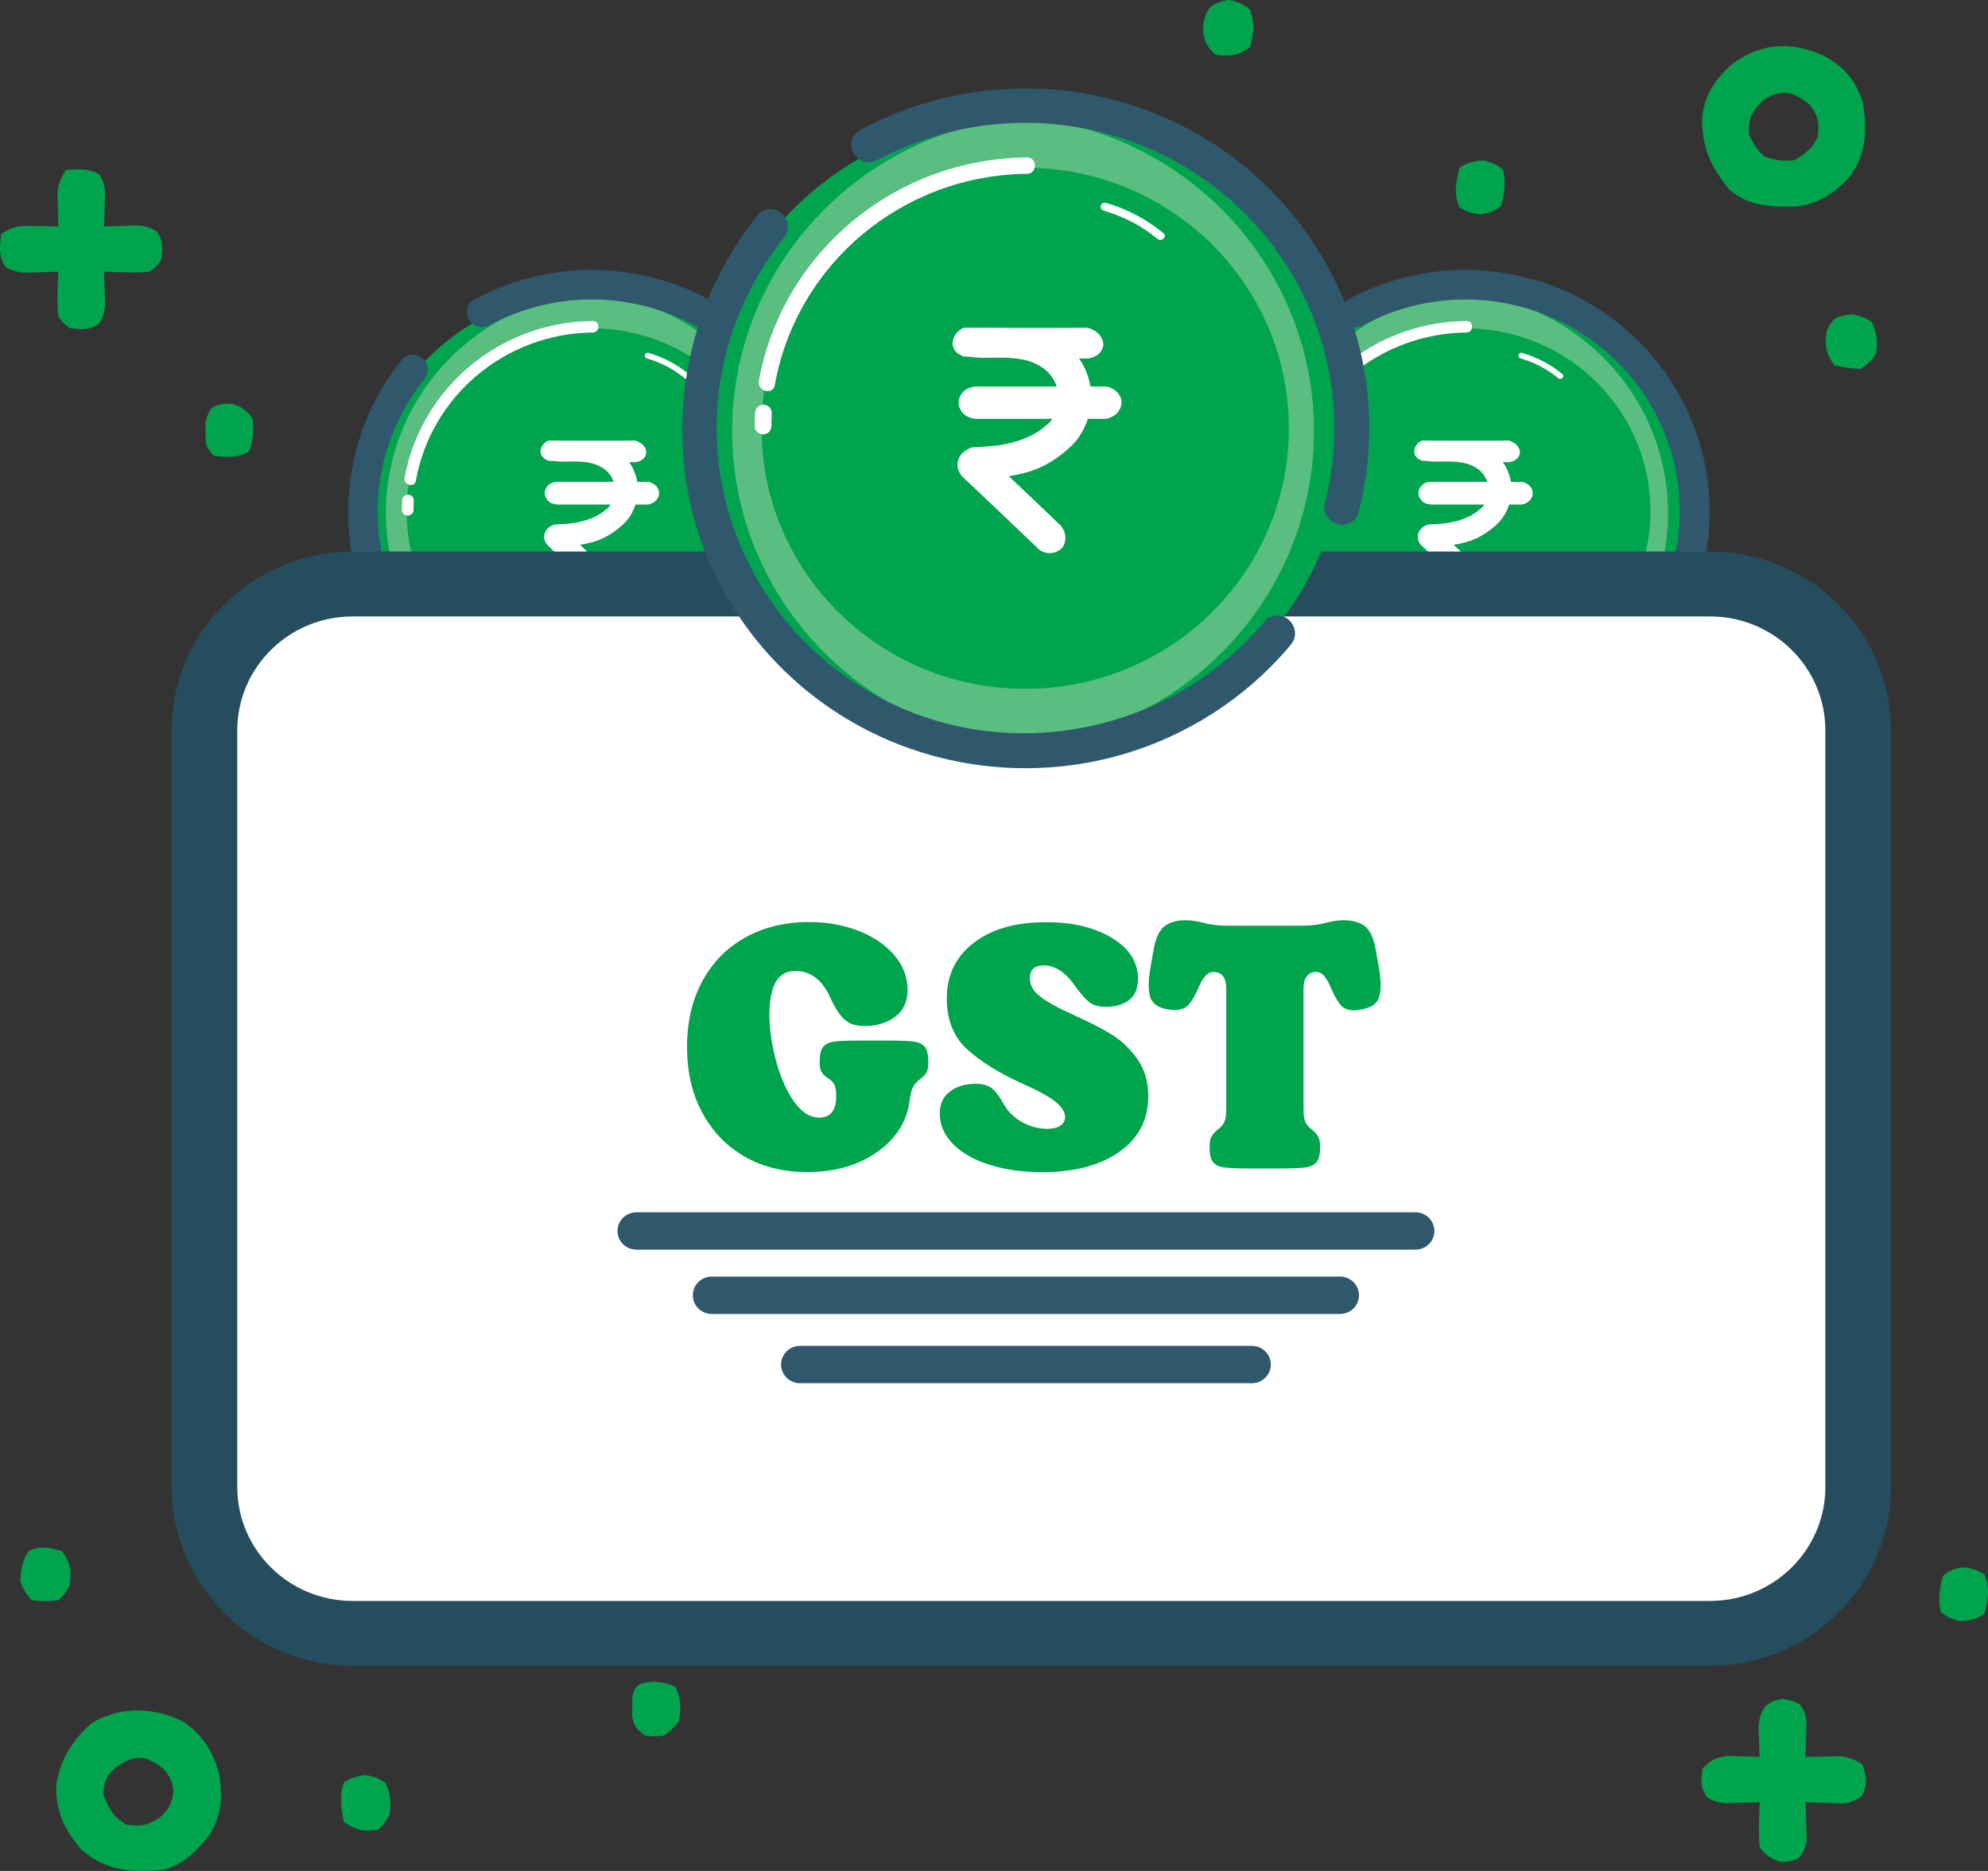<svg width="51" height="48" viewBox="0 0 51 48" fill="none" xmlns="http://www.w3.org/2000/svg">
<rect x="0" y="0" width="51" height="48" fill="#333333" stroke="none"/>
<g clip-path="url(#clip0_1_6206)">
<path d="M37.592 18.791C40.764 18.791 43.336 16.25 43.336 13.115C43.336 9.981 40.764 7.44 37.592 7.44C34.42 7.44 31.848 9.981 31.848 13.115C31.848 16.25 34.42 18.791 37.592 18.791Z" fill="#5ABE80"/>
<path d="M37.789 18.832C37.69 18.837 37.59 18.839 37.491 18.839C34.319 18.839 31.747 16.297 31.747 13.164C31.747 10.03 34.319 7.488 37.491 7.488C37.59 7.488 37.691 7.488 37.789 7.495C34.621 7.641 32.172 10.297 32.32 13.43C32.458 16.356 34.828 18.698 37.789 18.834V18.832Z" fill="#00A44E"/>
<path d="M37.316 7.496C37.415 7.491 37.515 7.49 37.614 7.49C40.786 7.49 43.358 10.031 43.358 13.165C43.358 16.299 40.786 18.841 37.614 18.841C37.515 18.841 37.414 18.841 37.316 18.834C40.484 18.688 42.933 16.031 42.785 12.899C42.647 9.973 40.277 7.631 37.316 7.495V7.496Z" fill="#00A44E"/>
<path d="M37.592 17.807C40.215 17.807 42.341 15.706 42.341 13.115C42.341 10.524 40.215 8.423 37.592 8.423C34.97 8.423 32.844 10.524 32.844 13.115C32.844 15.706 34.97 17.807 37.592 17.807Z" fill="#00A44E"/>
<path d="M36.696 12.944H38.081C38.049 12.99 38.018 13.024 37.986 13.047C37.892 13.132 37.791 13.2 37.683 13.252C37.575 13.303 37.464 13.343 37.35 13.373C37.235 13.402 37.121 13.421 37.003 13.433C36.885 13.445 36.765 13.453 36.644 13.456C36.597 13.468 36.551 13.49 36.506 13.523C36.46 13.556 36.427 13.596 36.403 13.643C36.379 13.689 36.369 13.741 36.373 13.798C36.376 13.854 36.403 13.912 36.449 13.976C36.684 14.197 36.918 14.42 37.153 14.643C37.387 14.866 37.621 15.091 37.857 15.316C37.939 15.359 38.015 15.372 38.086 15.359C38.157 15.345 38.212 15.316 38.251 15.269C38.289 15.222 38.311 15.162 38.313 15.091C38.315 15.019 38.288 14.946 38.234 14.873C37.924 14.573 37.609 14.275 37.291 13.976C37.511 13.944 37.705 13.891 37.873 13.813C38.042 13.734 38.209 13.623 38.374 13.475C38.456 13.402 38.525 13.32 38.583 13.23C38.64 13.14 38.684 13.045 38.716 12.945H39.039C39.13 12.925 39.197 12.89 39.245 12.837C39.292 12.784 39.317 12.727 39.32 12.666C39.324 12.604 39.305 12.544 39.261 12.488C39.218 12.431 39.152 12.39 39.061 12.363H38.761C38.746 12.273 38.721 12.187 38.687 12.102C38.653 12.017 38.61 11.935 38.554 11.857H38.731C38.822 11.837 38.888 11.802 38.931 11.752C38.975 11.702 38.994 11.647 38.99 11.589C38.987 11.531 38.96 11.476 38.914 11.423C38.867 11.371 38.798 11.331 38.709 11.303C38.305 11.306 37.921 11.308 37.56 11.306C37.198 11.304 36.839 11.303 36.482 11.303C36.427 11.326 36.383 11.359 36.347 11.404C36.312 11.449 36.29 11.498 36.283 11.549C36.275 11.601 36.287 11.652 36.315 11.7C36.346 11.749 36.4 11.789 36.477 11.82L36.588 11.825C36.706 11.84 36.821 11.847 36.93 11.842C37.04 11.839 37.148 11.839 37.254 11.842C37.36 11.845 37.464 11.859 37.569 11.88C37.673 11.902 37.778 11.945 37.884 12.012C38.013 12.097 38.104 12.213 38.155 12.361H36.716C36.61 12.365 36.529 12.395 36.475 12.451C36.42 12.508 36.391 12.569 36.388 12.637C36.385 12.706 36.408 12.771 36.459 12.832C36.509 12.894 36.588 12.931 36.694 12.942L36.696 12.944Z" fill="white"/>
<path d="M33.08 12.34C33.469 10.156 35.376 8.555 37.621 8.53C37.813 8.53 37.813 8.234 37.621 8.235C35.243 8.257 33.216 9.946 32.792 12.26C32.758 12.444 33.046 12.526 33.08 12.338V12.34Z" fill="white"/>
<path d="M33.021 13.079C33.021 12.997 33.023 12.917 33.028 12.837C33.028 12.756 32.96 12.691 32.878 12.691C32.797 12.693 32.731 12.758 32.729 12.837C32.726 12.917 32.723 12.999 32.723 13.079C32.723 13.159 32.79 13.227 32.873 13.227C32.955 13.227 33.023 13.16 33.023 13.079H33.021Z" fill="white"/>
<path d="M37.602 19.19C35.505 19.19 33.573 18.152 32.435 16.414C31.023 14.267 31.177 11.344 32.81 9.306C32.861 9.244 32.928 9.212 32.999 9.212C33.097 9.212 33.191 9.274 33.238 9.371C33.285 9.467 33.274 9.575 33.206 9.66C32.842 10.111 32.554 10.614 32.347 11.155C31.817 12.543 31.865 14.051 32.484 15.402C33.102 16.754 34.215 17.787 35.62 18.31C36.242 18.539 36.893 18.656 37.56 18.656C39.257 18.656 40.853 17.915 41.941 16.624L41.985 16.572L42.002 16.576C42.041 16.549 42.086 16.534 42.135 16.534C42.234 16.534 42.331 16.599 42.376 16.695C42.423 16.792 42.408 16.9 42.339 16.983C41.938 17.464 41.466 17.879 40.936 18.218C39.939 18.856 38.785 19.194 37.602 19.194V19.19Z" fill="#2F586D"/>
<path d="M32.999 9.329C33.105 9.329 33.203 9.475 33.113 9.587C32.743 10.048 32.448 10.562 32.238 11.111C31.117 14.041 32.613 17.311 35.578 18.418C36.224 18.658 36.895 18.773 37.56 18.773C39.253 18.773 40.912 18.029 42.032 16.699H42.037C42.066 16.664 42.101 16.65 42.133 16.65C42.239 16.65 42.34 16.799 42.248 16.908C41.855 17.379 41.391 17.789 40.872 18.12C39.859 18.767 38.724 19.075 37.602 19.075C35.625 19.075 33.688 18.115 32.534 16.352C31.124 14.209 31.304 11.374 32.903 9.379C32.931 9.344 32.967 9.329 32.999 9.329ZM32.999 9.096C32.891 9.096 32.792 9.144 32.719 9.231C31.899 10.256 31.427 11.488 31.355 12.796C31.281 14.116 31.621 15.389 32.337 16.477C33.496 18.248 35.465 19.307 37.604 19.307C38.81 19.307 39.984 18.964 41.001 18.313C41.542 17.969 42.022 17.544 42.431 17.055C42.529 16.938 42.549 16.78 42.484 16.644C42.418 16.506 42.282 16.416 42.135 16.416C42.08 16.416 42.027 16.429 41.978 16.452L41.943 16.447L41.85 16.549C40.784 17.814 39.221 18.54 37.559 18.54C36.907 18.54 36.267 18.425 35.659 18.2C34.284 17.687 33.194 16.675 32.588 15.352C31.983 14.029 31.936 12.553 32.455 11.193C32.657 10.665 32.94 10.173 33.295 9.73C33.39 9.612 33.408 9.454 33.341 9.317C33.275 9.181 33.139 9.094 32.995 9.094L32.999 9.096Z" fill="#2F586D"/>
<path d="M43.306 14.805C43.218 14.805 43.136 14.765 43.084 14.7C43.033 14.636 43.018 14.558 43.036 14.477C43.383 13.117 43.201 11.691 42.523 10.461C41.537 8.676 39.647 7.568 37.589 7.568C36.657 7.568 35.729 7.803 34.906 8.245L34.879 8.26H34.874C34.842 8.274 34.81 8.279 34.776 8.279C34.655 8.279 34.544 8.19 34.513 8.067C34.485 7.952 34.535 7.843 34.643 7.786C35.542 7.3 36.563 7.042 37.591 7.042C38.099 7.042 38.606 7.105 39.1 7.228C42.388 8.051 44.386 11.363 43.553 14.611C43.525 14.73 43.427 14.806 43.306 14.806V14.805Z" fill="#2F586D"/>
<path d="M37.591 7.157C38.086 7.157 38.583 7.217 39.071 7.338C42.3 8.145 44.256 11.388 43.439 14.58C43.42 14.655 43.365 14.686 43.306 14.686C43.217 14.686 43.124 14.613 43.151 14.502C43.505 13.119 43.318 11.654 42.627 10.402C41.586 8.517 39.62 7.448 37.589 7.448C36.663 7.448 35.721 7.671 34.85 8.14C34.825 8.154 34.801 8.159 34.778 8.159C34.643 8.159 34.555 7.961 34.699 7.886C35.593 7.403 36.588 7.155 37.591 7.155M37.591 6.924C36.543 6.924 35.504 7.187 34.584 7.683C34.432 7.763 34.357 7.927 34.399 8.094C34.443 8.267 34.601 8.393 34.776 8.393C34.816 8.393 34.857 8.387 34.896 8.375H34.909L34.963 8.347C35.77 7.912 36.678 7.683 37.589 7.683C39.605 7.683 41.456 8.768 42.42 10.515C43.085 11.72 43.264 13.117 42.923 14.447C42.895 14.563 42.92 14.681 42.991 14.771C43.065 14.866 43.183 14.921 43.306 14.921C43.481 14.921 43.627 14.806 43.668 14.636C44.515 11.328 42.479 7.952 39.129 7.115C38.627 6.99 38.109 6.925 37.591 6.925V6.924Z" fill="#2F586D"/>
<path d="M39.004 9.194C39.359 9.296 39.691 9.469 39.976 9.703C40.05 9.763 40.154 9.66 40.082 9.598C39.779 9.347 39.425 9.161 39.044 9.053C39.004 9.043 38.963 9.067 38.955 9.106C38.945 9.144 38.968 9.182 39.005 9.194H39.004Z" fill="white"/>
<path d="M15.178 18.791C18.35 18.791 20.922 16.25 20.922 13.115C20.922 9.981 18.35 7.44 15.178 7.44C12.006 7.44 9.434 9.981 9.434 13.115C9.434 16.25 12.006 18.791 15.178 18.791Z" fill="#5ABE80"/>
<path d="M15.375 18.832C15.275 18.837 15.176 18.839 15.077 18.839C11.905 18.839 9.333 16.297 9.333 13.164C9.333 10.03 11.905 7.488 15.077 7.488C15.176 7.488 15.277 7.488 15.375 7.495C12.207 7.641 9.757 10.297 9.906 13.43C10.044 16.356 12.414 18.698 15.375 18.834V18.832Z" fill="#00A44E"/>
<path d="M14.903 7.496C15.003 7.491 15.102 7.49 15.201 7.49C18.373 7.49 20.945 10.031 20.945 13.165C20.945 16.299 18.373 18.841 15.201 18.841C15.102 18.841 15.001 18.841 14.903 18.834C18.072 18.688 20.521 16.031 20.372 12.899C20.234 9.973 17.864 7.631 14.903 7.495V7.496Z" fill="#00A44E"/>
<path d="M15.178 17.807C17.8 17.807 19.926 15.706 19.926 13.115C19.926 10.524 17.8 8.423 15.178 8.423C12.556 8.423 10.43 10.524 10.43 13.115C10.43 15.706 12.556 17.807 15.178 17.807Z" fill="#00A44E"/>
<path d="M14.284 12.944H15.668C15.636 12.99 15.606 13.024 15.574 13.047C15.479 13.132 15.378 13.2 15.271 13.252C15.163 13.303 15.052 13.343 14.937 13.373C14.822 13.402 14.708 13.421 14.59 13.433C14.472 13.445 14.353 13.453 14.231 13.456C14.184 13.468 14.139 13.49 14.093 13.523C14.048 13.556 14.014 13.596 13.99 13.643C13.967 13.689 13.957 13.741 13.96 13.798C13.963 13.854 13.99 13.912 14.036 13.976C14.272 14.197 14.506 14.42 14.74 14.643C14.974 14.866 15.208 15.091 15.444 15.316C15.527 15.359 15.602 15.372 15.673 15.359C15.744 15.345 15.8 15.316 15.838 15.269C15.877 15.222 15.899 15.162 15.9 15.091C15.902 15.019 15.875 14.946 15.821 14.873C15.511 14.573 15.196 14.275 14.878 13.976C15.099 13.944 15.293 13.891 15.461 13.813C15.629 13.734 15.796 13.623 15.961 13.475C16.044 13.402 16.113 13.32 16.17 13.23C16.227 13.14 16.271 13.045 16.303 12.945H16.627C16.717 12.925 16.785 12.89 16.832 12.837C16.879 12.784 16.904 12.727 16.908 12.666C16.911 12.604 16.893 12.544 16.849 12.488C16.805 12.431 16.739 12.39 16.648 12.363H16.349C16.333 12.273 16.308 12.187 16.274 12.102C16.241 12.017 16.197 11.935 16.141 11.857H16.318C16.409 11.837 16.475 11.802 16.519 11.752C16.562 11.702 16.581 11.647 16.578 11.589C16.574 11.531 16.547 11.476 16.502 11.423C16.455 11.371 16.386 11.331 16.296 11.303C15.892 11.306 15.508 11.308 15.148 11.306C14.786 11.304 14.427 11.303 14.07 11.303C14.014 11.326 13.97 11.359 13.935 11.404C13.899 11.449 13.878 11.498 13.871 11.549C13.862 11.601 13.874 11.652 13.903 11.7C13.933 11.749 13.987 11.789 14.065 11.82L14.176 11.825C14.294 11.84 14.408 11.847 14.518 11.842C14.627 11.839 14.735 11.839 14.841 11.842C14.947 11.845 15.052 11.859 15.156 11.88C15.261 11.902 15.365 11.945 15.471 12.012C15.601 12.097 15.692 12.213 15.742 12.361H14.304C14.198 12.365 14.117 12.395 14.063 12.451C14.007 12.508 13.979 12.569 13.975 12.637C13.972 12.706 13.995 12.771 14.046 12.832C14.097 12.894 14.176 12.931 14.282 12.942L14.284 12.944Z" fill="white"/>
<path d="M10.667 12.34C11.056 10.156 12.963 8.555 15.208 8.53C15.4 8.53 15.4 8.234 15.208 8.235C12.83 8.257 10.804 9.946 10.379 12.26C10.345 12.444 10.633 12.526 10.667 12.338V12.34Z" fill="white"/>
<path d="M10.608 13.079C10.608 12.997 10.61 12.917 10.615 12.837C10.615 12.756 10.548 12.691 10.465 12.691C10.384 12.693 10.319 12.758 10.317 12.837C10.313 12.917 10.31 12.999 10.31 13.079C10.31 13.159 10.377 13.227 10.46 13.227C10.543 13.227 10.61 13.16 10.61 13.079H10.608Z" fill="white"/>
<path d="M15.19 19.19C13.093 19.19 11.161 18.152 10.022 16.414C8.611 14.267 8.764 11.344 10.398 9.306C10.448 9.244 10.516 9.212 10.586 9.212C10.684 9.212 10.778 9.274 10.826 9.371C10.873 9.467 10.861 9.575 10.794 9.66C10.43 10.111 10.142 10.614 9.935 11.155C9.404 12.543 9.453 14.051 10.071 15.402C10.689 16.754 11.803 17.787 13.207 18.31C13.829 18.539 14.481 18.656 15.148 18.656C16.844 18.656 18.441 17.915 19.529 16.624L19.573 16.572L19.59 16.576C19.628 16.549 19.674 16.534 19.723 16.534C19.822 16.534 19.918 16.599 19.963 16.695C20.011 16.792 19.995 16.9 19.926 16.983C19.526 17.464 19.054 17.879 18.523 18.218C17.526 18.856 16.372 19.194 15.19 19.194V19.19Z" fill="#2F586D"/>
<path d="M10.586 9.329C10.692 9.329 10.79 9.475 10.701 9.587C10.33 10.048 10.036 10.562 9.825 11.111C8.705 14.041 10.201 17.311 13.165 18.418C13.812 18.658 14.482 18.773 15.148 18.773C16.84 18.773 18.498 18.029 19.62 16.699H19.625C19.653 16.664 19.689 16.65 19.721 16.65C19.827 16.65 19.928 16.799 19.835 16.908C19.443 17.379 18.978 17.789 18.459 18.12C17.447 18.767 16.312 19.075 15.19 19.075C13.212 19.075 11.275 18.115 10.121 16.352C8.712 14.209 8.892 11.374 10.49 9.379C10.519 9.344 10.554 9.329 10.586 9.329ZM10.586 9.096C10.479 9.096 10.379 9.144 10.307 9.231C9.486 10.256 9.015 11.488 8.942 12.796C8.868 14.116 9.208 15.389 9.924 16.477C11.083 18.248 13.052 19.307 15.191 19.307C16.398 19.307 17.572 18.964 18.589 18.313C19.13 17.969 19.61 17.544 20.019 17.055C20.117 16.938 20.137 16.78 20.071 16.644C20.005 16.506 19.869 16.416 19.722 16.416C19.667 16.416 19.615 16.429 19.566 16.452L19.53 16.446L19.438 16.547C18.372 17.812 16.808 18.538 15.148 18.538C14.496 18.538 13.856 18.423 13.248 18.198C10.409 17.14 8.973 13.997 10.044 11.193C10.246 10.665 10.529 10.173 10.884 9.73C10.979 9.612 10.997 9.454 10.932 9.317C10.866 9.181 10.729 9.094 10.586 9.094V9.096Z" fill="#2F586D"/>
<path d="M20.892 14.805C20.804 14.805 20.721 14.765 20.669 14.7C20.619 14.636 20.604 14.558 20.622 14.477C20.971 13.117 20.787 11.691 20.108 10.461C19.123 8.676 17.233 7.568 15.175 7.568C14.243 7.568 13.315 7.803 12.491 8.245L12.464 8.26H12.459C12.427 8.274 12.395 8.279 12.362 8.279C12.241 8.279 12.129 8.19 12.099 8.067C12.07 7.952 12.121 7.841 12.229 7.786C13.128 7.3 14.149 7.042 15.176 7.042C15.685 7.042 16.192 7.105 16.686 7.228C19.974 8.051 21.971 11.363 21.139 14.611C21.11 14.73 21.013 14.806 20.892 14.806V14.805Z" fill="#2F586D"/>
<path d="M15.178 7.157C15.673 7.157 16.17 7.217 16.659 7.338C19.888 8.145 21.843 11.388 21.026 14.58C21.008 14.655 20.952 14.686 20.893 14.686C20.804 14.686 20.711 14.613 20.738 14.502C21.092 13.119 20.905 11.654 20.213 10.402C19.172 8.517 17.206 7.448 15.175 7.448C14.248 7.448 13.307 7.671 12.436 8.14C12.411 8.154 12.387 8.159 12.363 8.159C12.229 8.159 12.141 7.961 12.284 7.886C13.179 7.403 14.174 7.155 15.176 7.155M15.178 6.924C14.13 6.924 13.091 7.187 12.171 7.683C12.02 7.763 11.944 7.927 11.986 8.094C12.03 8.267 12.188 8.393 12.363 8.393C12.404 8.393 12.444 8.387 12.483 8.375H12.496L12.55 8.347C13.357 7.912 14.265 7.683 15.176 7.683C17.193 7.683 19.044 8.768 20.007 10.515C20.672 11.72 20.851 13.117 20.511 14.447C20.482 14.563 20.508 14.681 20.578 14.771C20.652 14.866 20.77 14.921 20.893 14.921C21.068 14.921 21.215 14.806 21.255 14.636C22.103 11.328 20.066 7.952 16.716 7.115C16.214 6.99 15.697 6.925 15.178 6.925V6.924Z" fill="#2F586D"/>
<path d="M16.591 9.194C16.947 9.296 17.279 9.469 17.563 9.703C17.637 9.763 17.742 9.66 17.669 9.598C17.366 9.347 17.012 9.161 16.632 9.053C16.591 9.043 16.551 9.067 16.542 9.106C16.532 9.144 16.556 9.182 16.593 9.194H16.591Z" fill="white"/>
<path d="M43.868 14.983H9.045C6.946 14.983 5.244 16.665 5.244 18.739V38.151C5.244 40.225 6.946 41.907 9.045 41.907H43.868C45.968 41.907 47.67 40.225 47.67 38.151V18.739C47.67 16.665 45.968 14.983 43.868 14.983Z" fill="white"/>
<path d="M43.868 15.815C45.504 15.815 46.828 17.125 46.828 18.739V38.149C46.828 39.765 45.502 41.073 43.868 41.073H9.047C7.411 41.073 6.087 39.763 6.087 38.149V18.739C6.087 17.123 7.413 15.815 9.047 15.815H43.868ZM43.868 14.15H9.047C6.487 14.15 4.403 16.209 4.403 18.739V38.149C4.403 40.678 6.487 42.737 9.047 42.737H43.868C46.429 42.737 48.512 40.678 48.512 38.149V18.739C48.512 16.209 46.429 14.15 43.868 14.15Z" fill="#254D5E"/>
<path d="M26.3 19.072C30.819 19.072 34.481 15.453 34.481 10.988C34.481 6.524 30.819 2.904 26.3 2.904C21.782 2.904 18.119 6.524 18.119 10.988C18.119 15.453 21.782 19.072 26.3 19.072Z" fill="#5ABE80"/>
<path d="M26.581 19.13C26.442 19.139 26.298 19.14 26.157 19.14C21.638 19.14 17.976 15.52 17.976 11.056C17.976 6.593 21.639 2.973 26.157 2.973C26.298 2.973 26.442 2.973 26.581 2.983C22.067 3.191 18.581 6.975 18.791 11.436C18.988 15.603 22.364 18.939 26.581 19.134V19.13Z" fill="#00A44E"/>
<path d="M25.909 2.984C26.049 2.976 26.192 2.974 26.334 2.974C30.853 2.974 34.515 6.594 34.515 11.058C34.515 15.522 30.851 19.142 26.334 19.142C26.192 19.142 26.049 19.142 25.909 19.132C30.424 18.924 33.91 15.139 33.7 10.678C33.503 6.511 30.127 3.176 25.909 2.981V2.984Z" fill="#00A44E"/>
<path d="M26.3 17.672C30.036 17.672 33.065 14.68 33.065 10.988C33.065 7.297 30.036 4.304 26.3 4.304C22.564 4.304 19.536 7.297 19.536 10.988C19.536 14.68 22.564 17.672 26.3 17.672Z" fill="#00A44E"/>
<path d="M25.027 10.745H26.999C26.954 10.81 26.91 10.86 26.864 10.893C26.73 11.013 26.587 11.111 26.432 11.184C26.278 11.258 26.12 11.316 25.957 11.356C25.795 11.398 25.63 11.426 25.461 11.443C25.293 11.459 25.123 11.469 24.949 11.476C24.882 11.492 24.816 11.524 24.752 11.571C24.688 11.617 24.64 11.674 24.606 11.74C24.572 11.807 24.559 11.88 24.564 11.96C24.569 12.04 24.606 12.125 24.673 12.213C25.008 12.528 25.343 12.846 25.677 13.164C26.011 13.481 26.344 13.801 26.681 14.122C26.799 14.182 26.908 14.204 27.008 14.184C27.109 14.164 27.186 14.122 27.244 14.056C27.301 13.989 27.329 13.904 27.331 13.803C27.334 13.699 27.296 13.596 27.218 13.491C26.777 13.065 26.329 12.639 25.876 12.215C26.189 12.17 26.465 12.093 26.706 11.982C26.947 11.872 27.185 11.71 27.42 11.501C27.538 11.398 27.638 11.281 27.718 11.151C27.799 11.023 27.863 10.887 27.907 10.745H28.369C28.497 10.717 28.596 10.667 28.662 10.592C28.729 10.517 28.765 10.436 28.771 10.347C28.776 10.259 28.749 10.174 28.687 10.094C28.625 10.014 28.53 9.955 28.402 9.916H27.975C27.953 9.79 27.917 9.665 27.87 9.543C27.823 9.422 27.759 9.305 27.681 9.196H27.934C28.062 9.167 28.158 9.119 28.219 9.046C28.279 8.974 28.308 8.896 28.303 8.813C28.298 8.73 28.261 8.651 28.194 8.576C28.126 8.502 28.029 8.445 27.9 8.407C27.324 8.412 26.779 8.413 26.263 8.412C25.748 8.408 25.236 8.407 24.727 8.407C24.648 8.44 24.584 8.488 24.533 8.552C24.483 8.615 24.453 8.685 24.441 8.76C24.429 8.834 24.446 8.906 24.486 8.976C24.528 9.046 24.606 9.102 24.717 9.146L24.877 9.154C25.045 9.176 25.207 9.184 25.364 9.179C25.52 9.174 25.674 9.174 25.825 9.179C25.977 9.184 26.127 9.202 26.275 9.232C26.423 9.262 26.573 9.325 26.725 9.419C26.91 9.54 27.038 9.707 27.11 9.916H25.062C24.911 9.921 24.796 9.965 24.719 10.044C24.64 10.124 24.599 10.213 24.592 10.309C24.587 10.406 24.621 10.499 24.693 10.587C24.766 10.675 24.879 10.729 25.029 10.745H25.027Z" fill="white"/>
<path d="M19.876 9.885C20.428 6.774 23.147 4.494 26.344 4.459C26.617 4.459 26.619 4.036 26.344 4.039C22.957 4.071 20.07 6.478 19.467 9.771C19.419 10.034 19.829 10.149 19.876 9.883V9.886V9.885Z" fill="white"/>
<path d="M19.79 10.937C19.79 10.822 19.793 10.707 19.798 10.592C19.798 10.477 19.702 10.384 19.584 10.382C19.468 10.386 19.376 10.477 19.372 10.592C19.366 10.707 19.364 10.822 19.364 10.937C19.364 11.051 19.46 11.146 19.576 11.146C19.692 11.146 19.788 11.051 19.788 10.937H19.79Z" fill="white"/>
<path d="M26.315 19.593C23.344 19.593 20.609 18.123 18.997 15.662C16.997 12.622 17.215 8.482 19.527 5.594C19.59 5.519 19.67 5.479 19.758 5.479C19.879 5.479 19.994 5.556 20.053 5.675C20.112 5.797 20.097 5.932 20.012 6.035C19.492 6.682 19.078 7.403 18.783 8.175C17.215 12.281 19.318 16.881 23.472 18.433C24.363 18.762 25.298 18.93 26.255 18.93C28.685 18.93 30.974 17.869 32.534 16.018L32.578 15.966L32.593 15.969C32.645 15.93 32.706 15.908 32.77 15.908C32.891 15.908 33.013 15.988 33.068 16.109C33.125 16.231 33.108 16.364 33.023 16.467C32.455 17.148 31.786 17.737 31.035 18.216C29.622 19.12 27.99 19.596 26.314 19.596L26.315 19.593Z" fill="#2F586D"/>
<path d="M19.76 5.594C19.91 5.594 20.049 5.802 19.921 5.962C19.394 6.617 18.973 7.35 18.673 8.134C17.078 12.306 19.209 16.965 23.432 18.541C24.351 18.882 25.308 19.045 26.256 19.045C28.668 19.045 31.03 17.985 32.627 16.091H32.635C32.677 16.043 32.724 16.021 32.773 16.021C32.925 16.021 33.068 16.231 32.935 16.389C32.374 17.06 31.714 17.642 30.974 18.115C29.532 19.037 27.916 19.476 26.317 19.476C23.501 19.476 20.742 18.108 19.098 15.598C17.09 12.544 17.348 8.508 19.623 5.665C19.665 5.615 19.714 5.594 19.761 5.594M19.76 5.361C19.637 5.361 19.522 5.416 19.44 5.517C18.284 6.959 17.62 8.695 17.518 10.539C17.413 12.398 17.892 14.192 18.899 15.725C20.533 18.22 23.305 19.709 26.317 19.709C28.015 19.709 29.669 19.225 31.102 18.309C31.862 17.823 32.541 17.228 33.117 16.537C33.233 16.399 33.255 16.219 33.178 16.056C33.1 15.893 32.942 15.788 32.772 15.788C32.699 15.788 32.628 15.808 32.566 15.845L32.539 15.84L32.445 15.941C30.907 17.765 28.652 18.812 26.256 18.812C25.315 18.812 24.392 18.647 23.516 18.323C19.423 16.795 17.349 12.261 18.896 8.217C19.187 7.455 19.595 6.746 20.108 6.106C20.221 5.967 20.241 5.785 20.162 5.624C20.085 5.464 19.926 5.361 19.761 5.361H19.76Z" fill="#2F586D"/>
<path d="M34.439 13.345C34.331 13.345 34.227 13.295 34.161 13.213C34.099 13.135 34.079 13.039 34.104 12.937C34.603 10.988 34.342 8.944 33.368 7.18C31.956 4.622 29.246 3.034 26.295 3.034C24.959 3.034 23.631 3.37 22.45 4.006L22.423 4.021H22.418C22.376 4.039 22.332 4.048 22.288 4.048C22.138 4.048 22 3.936 21.963 3.785C21.927 3.643 21.99 3.508 22.121 3.439C23.396 2.749 24.841 2.385 26.297 2.385C27.016 2.385 27.735 2.473 28.434 2.648C30.69 3.212 32.588 4.61 33.779 6.586C34.97 8.56 35.312 10.875 34.741 13.104C34.705 13.248 34.586 13.343 34.438 13.343L34.439 13.345Z" fill="#2F586D"/>
<path d="M26.298 2.502C27.004 2.502 27.712 2.588 28.407 2.761C33.007 3.911 35.793 8.53 34.629 13.075C34.604 13.182 34.523 13.227 34.439 13.227C34.313 13.227 34.18 13.122 34.218 12.964C34.722 10.993 34.456 8.908 33.471 7.123C31.988 4.437 29.187 2.916 26.295 2.916C24.974 2.916 23.634 3.234 22.394 3.901C22.359 3.92 22.323 3.928 22.291 3.928C22.099 3.928 21.973 3.647 22.18 3.538C23.453 2.851 24.872 2.498 26.3 2.498M26.298 2.269C24.823 2.269 23.359 2.638 22.066 3.337C21.887 3.43 21.801 3.617 21.85 3.811C21.901 4.014 22.086 4.163 22.29 4.163C22.342 4.163 22.392 4.154 22.441 4.136H22.451L22.505 4.108C23.667 3.482 24.978 3.151 26.293 3.151C29.201 3.151 31.87 4.717 33.262 7.237C34.22 8.974 34.478 10.988 33.988 12.907C33.954 13.045 33.981 13.178 34.065 13.285C34.153 13.395 34.291 13.461 34.436 13.461C34.641 13.461 34.806 13.332 34.855 13.13C35.433 10.873 35.088 8.528 33.88 6.526C32.672 4.524 30.749 3.107 28.463 2.535C27.755 2.358 27.026 2.269 26.297 2.269H26.298Z" fill="#2F586D"/>
<path d="M28.311 5.404C28.818 5.549 29.29 5.795 29.696 6.13C29.8 6.216 29.952 6.068 29.846 5.982C29.413 5.624 28.909 5.359 28.367 5.203C28.31 5.19 28.252 5.223 28.239 5.279C28.225 5.333 28.257 5.389 28.311 5.404Z" fill="white"/>
<path d="M31.456 28.467C31.456 28.622 31.438 28.735 31.399 28.803C31.362 28.872 31.304 28.933 31.229 28.99C31.16 29.046 31.107 29.106 31.074 29.171C31.038 29.236 31.025 29.344 31.032 29.492C31.038 29.654 31.072 29.767 31.136 29.832C31.198 29.897 31.293 29.938 31.419 29.953C31.545 29.968 31.753 29.977 32.042 29.977H32.854C33.144 29.977 33.351 29.968 33.477 29.953C33.604 29.938 33.698 29.897 33.76 29.832C33.823 29.767 33.858 29.654 33.865 29.492C33.871 29.343 33.856 29.236 33.823 29.171C33.787 29.106 33.737 29.045 33.668 28.99C33.592 28.933 33.536 28.872 33.498 28.803C33.459 28.735 33.44 28.624 33.44 28.467V25.363C33.44 25.227 33.469 25.12 33.525 25.047C33.58 24.974 33.656 24.935 33.75 24.935C33.833 24.935 33.895 24.959 33.939 25.005C33.983 25.052 34.03 25.119 34.08 25.205C34.099 25.242 34.127 25.305 34.164 25.391C34.24 25.564 34.318 25.698 34.395 25.788C34.473 25.877 34.592 25.922 34.749 25.922C34.793 25.922 34.858 25.912 34.948 25.894C34.966 25.887 34.983 25.884 34.995 25.884C35.227 25.828 35.36 25.709 35.396 25.525C35.429 25.341 35.426 25.125 35.382 24.877C35.376 24.852 35.372 24.834 35.372 24.82L35.296 24.383C35.246 24.078 35.153 23.873 35.019 23.767C34.884 23.662 34.702 23.609 34.476 23.609C34.345 23.609 34.203 23.627 34.052 23.666C33.856 23.722 33.646 23.749 33.42 23.749H31.468C31.242 23.749 31.03 23.72 30.836 23.666C30.685 23.629 30.543 23.609 30.412 23.609C30.186 23.609 30.004 23.662 29.869 23.767C29.735 23.872 29.642 24.078 29.591 24.383L29.516 24.82C29.516 24.834 29.512 24.852 29.506 24.877C29.462 25.125 29.457 25.341 29.492 25.525C29.527 25.708 29.66 25.828 29.893 25.884C29.987 25.902 30.066 25.912 30.129 25.912C30.292 25.912 30.413 25.867 30.493 25.777C30.572 25.688 30.648 25.558 30.723 25.391C30.76 25.305 30.789 25.242 30.808 25.205C30.858 25.119 30.907 25.052 30.954 25.005C31.001 24.959 31.069 24.935 31.156 24.935C31.357 24.954 31.458 25.097 31.458 25.365V28.469L31.456 28.467ZM26.239 27.806C26.635 27.981 26.915 28.134 27.078 28.267C27.242 28.401 27.324 28.53 27.324 28.654C27.324 28.747 27.285 28.822 27.206 28.877C27.127 28.931 27.013 28.96 26.863 28.96C26.642 28.96 26.43 28.903 26.226 28.792C26.022 28.68 25.862 28.525 25.749 28.326C25.655 28.153 25.559 28.021 25.461 27.934C25.364 27.848 25.217 27.805 25.023 27.805C24.766 27.805 24.548 27.87 24.373 28.001C24.196 28.131 24.109 28.321 24.109 28.57C24.109 28.857 24.22 29.115 24.444 29.344C24.666 29.574 24.978 29.754 25.377 29.88C25.776 30.007 26.228 30.072 26.731 30.072C27.562 30.072 28.224 29.898 28.717 29.549C29.211 29.201 29.458 28.725 29.458 28.123C29.458 27.75 29.364 27.432 29.175 27.167C28.987 26.903 28.766 26.693 28.515 26.538C28.264 26.383 27.949 26.222 27.572 26.054C27.54 26.035 27.515 26.022 27.496 26.017C27.112 25.844 26.837 25.689 26.671 25.556C26.504 25.423 26.421 25.268 26.421 25.095C26.421 24.877 26.538 24.769 26.77 24.769C27.053 24.769 27.307 24.924 27.535 25.235L27.563 25.272C27.708 25.476 27.833 25.621 27.936 25.704C28.038 25.788 28.182 25.831 28.365 25.831C28.616 25.831 28.818 25.773 28.968 25.654C29.12 25.536 29.194 25.357 29.194 25.113C29.194 24.684 28.971 24.334 28.529 24.065C28.086 23.795 27.521 23.659 26.836 23.659C26.056 23.659 25.436 23.835 24.978 24.19C24.518 24.544 24.289 25.019 24.289 25.616C24.289 26.175 24.468 26.615 24.826 26.934C25.185 27.254 25.657 27.545 26.241 27.806H26.239ZM23.344 28.188C23.363 28.038 23.395 27.93 23.438 27.861C23.482 27.793 23.543 27.732 23.617 27.675C23.686 27.625 23.738 27.57 23.772 27.507C23.805 27.444 23.821 27.335 23.814 27.181C23.807 27.019 23.773 26.906 23.709 26.841C23.647 26.776 23.553 26.736 23.427 26.72C23.3 26.705 23.093 26.696 22.803 26.696H22.039C21.749 26.696 21.542 26.705 21.415 26.72C21.289 26.735 21.195 26.776 21.132 26.841C21.07 26.906 21.035 27.019 21.028 27.181C21.021 27.33 21.036 27.434 21.07 27.494C21.105 27.553 21.159 27.607 21.235 27.657C21.304 27.7 21.358 27.752 21.395 27.81C21.432 27.868 21.452 27.97 21.452 28.113C21.452 28.485 21.308 28.672 21.018 28.672C20.747 28.672 20.504 28.494 20.287 28.136C20.07 27.778 19.911 27.327 19.81 26.779C19.723 26.282 19.714 25.861 19.787 25.516C19.859 25.172 20.017 24.974 20.263 24.924C20.464 24.887 20.656 24.92 20.839 25.027C21.021 25.133 21.173 25.317 21.292 25.576C21.398 25.819 21.515 26.004 21.636 26.13C21.759 26.259 21.939 26.322 22.178 26.322C22.493 26.322 22.755 26.242 22.967 26.084C23.179 25.926 23.283 25.694 23.283 25.39C23.283 25.085 23.174 24.782 22.953 24.518C22.733 24.253 22.429 24.043 22.044 23.889C21.656 23.734 21.228 23.655 20.757 23.655C20.14 23.655 19.595 23.787 19.119 24.052C18.645 24.316 18.277 24.691 18.016 25.175C17.755 25.659 17.625 26.222 17.625 26.863C17.625 27.503 17.753 28.056 18.013 28.54C18.271 29.025 18.633 29.401 19.098 29.669C19.562 29.937 20.1 30.07 20.711 30.07C21.422 30.07 22.022 29.897 22.514 29.547C23.004 29.2 23.28 28.745 23.344 28.186V28.188Z" fill="#00A44D"/>
<path d="M36.312 31.102H16.327C16.059 31.102 15.842 31.316 15.842 31.581C15.842 31.846 16.059 32.06 16.327 32.06H36.312C36.58 32.06 36.797 31.846 36.797 31.581C36.797 31.316 36.58 31.102 36.312 31.102Z" fill="#2F586D"/>
<path d="M34.378 32.751H18.259C17.991 32.751 17.774 32.966 17.774 33.231C17.774 33.495 17.991 33.71 18.259 33.71H34.378C34.646 33.71 34.864 33.495 34.864 33.231C34.864 32.966 34.646 32.751 34.378 32.751Z" fill="#2F586D"/>
<path d="M32.116 34.529H20.523C20.255 34.529 20.038 34.743 20.038 35.008C20.038 35.273 20.255 35.487 20.523 35.487H32.116C32.384 35.487 32.602 35.273 32.602 35.008C32.602 34.743 32.384 34.529 32.116 34.529Z" fill="#2F586D"/>
<path d="M4.694 44.167C5.21 44.507 5.483 44.963 5.631 45.55C5.717 46.134 5.675 46.625 5.339 47.123C5.016 47.511 4.711 47.824 4.214 47.968C3.367 48.043 2.769 48.018 2.102 47.467C1.652 46.941 1.411 46.461 1.449 45.763C1.541 45.136 1.881 44.616 2.358 44.204C3.096 43.768 3.94 43.792 4.696 44.167H4.694ZM2.944 45.364C2.705 45.6 2.675 45.708 2.651 46.039C2.803 46.419 2.89 46.584 3.237 46.812C3.618 46.86 3.775 46.843 4.098 46.63C4.349 46.389 4.4 46.301 4.447 45.961C4.439 45.745 4.355 45.552 4.196 45.382C3.707 45.006 3.443 45.004 2.944 45.364Z" fill="#00A44D"/>
<path d="M46.919 1.503C47.387 1.794 47.641 2.142 47.798 2.661C47.894 3.36 47.887 3.958 47.449 4.535C47.053 4.97 46.648 5.231 46.056 5.299C45.423 5.308 44.881 5.298 44.379 4.88C43.883 4.286 43.656 3.78 43.668 3.009C43.729 2.437 43.995 2.039 44.421 1.658C45.191 1.067 46.068 1.04 46.919 1.501V1.503ZM45.228 2.57C44.936 2.884 44.85 3.009 44.867 3.432C44.95 3.654 45.081 3.847 45.258 4.011C45.526 4.114 45.755 4.143 46.039 4.108C46.319 3.938 46.479 3.818 46.626 3.529C46.678 3.139 46.661 2.996 46.419 2.678C45.965 2.337 45.723 2.265 45.228 2.57Z" fill="#00A44D"/>
<path d="M45.73 43.584C45.925 43.612 46.077 43.663 46.186 43.738C46.373 43.997 46.344 44.199 46.334 44.515C46.331 44.62 46.329 44.725 46.326 44.833C46.322 44.913 46.319 44.992 46.316 45.076C46.397 45.074 46.477 45.071 46.562 45.069C46.668 45.067 46.774 45.066 46.883 45.064C46.989 45.062 47.094 45.059 47.203 45.057C47.393 45.07 47.586 45.14 47.781 45.269C47.877 45.582 47.923 45.76 47.774 46.058C47.649 46.175 47.484 46.246 47.279 46.271C47.165 46.266 47.05 46.262 46.932 46.257C46.818 46.254 46.702 46.251 46.584 46.247C46.496 46.242 46.407 46.239 46.316 46.234C46.321 46.321 46.324 46.409 46.329 46.499C46.333 46.613 46.336 46.728 46.339 46.843C46.344 46.956 46.348 47.07 46.353 47.186C46.327 47.388 46.254 47.551 46.134 47.675C45.995 47.744 45.841 47.775 45.674 47.767C45.41 47.672 45.31 47.615 45.143 47.392C45.124 47.205 45.118 47.006 45.125 46.795C45.128 46.69 45.13 46.585 45.133 46.477C45.137 46.397 45.14 46.317 45.143 46.234C45.063 46.237 44.982 46.241 44.898 46.244C44.791 46.246 44.684 46.249 44.576 46.252C44.47 46.256 44.365 46.259 44.256 46.262C44.066 46.244 43.91 46.191 43.789 46.106C43.614 45.851 43.634 45.663 43.678 45.365C43.899 45.146 44.028 45.081 44.342 45.047C44.438 45.051 44.532 45.054 44.63 45.057C44.726 45.061 44.822 45.062 44.921 45.066C44.993 45.069 45.068 45.072 45.142 45.076C45.138 45.004 45.135 44.931 45.132 44.858C45.128 44.763 45.127 44.668 45.123 44.57C45.12 44.475 45.117 44.382 45.113 44.285C45.159 43.856 45.288 43.649 45.728 43.586L45.73 43.584Z" fill="#00A44D"/>
<path d="M1.691 4.362C2.083 4.32 2.367 4.357 2.542 4.472C2.724 4.734 2.697 4.937 2.687 5.249C2.683 5.354 2.682 5.459 2.678 5.567C2.675 5.647 2.671 5.727 2.668 5.81C2.749 5.807 2.83 5.804 2.914 5.8C3.021 5.798 3.128 5.795 3.236 5.792C3.342 5.789 3.446 5.785 3.556 5.782C3.745 5.801 3.901 5.853 4.022 5.939C4.196 6.19 4.17 6.385 4.133 6.679C4.059 6.787 3.962 6.883 3.84 6.969C3.651 6.988 3.449 6.994 3.236 6.987C3.13 6.984 3.023 6.982 2.914 6.979C2.833 6.975 2.751 6.972 2.668 6.969C2.671 7.049 2.675 7.13 2.678 7.212C2.682 7.317 2.683 7.421 2.687 7.53C2.69 7.634 2.693 7.739 2.697 7.846C2.678 8.033 2.625 8.187 2.538 8.307C2.284 8.478 2.087 8.453 1.789 8.417C1.68 8.344 1.582 8.247 1.496 8.127C1.477 7.94 1.47 7.74 1.477 7.53C1.481 7.425 1.482 7.32 1.486 7.212C1.489 7.132 1.492 7.052 1.496 6.969C1.415 6.972 1.334 6.975 1.25 6.979C1.143 6.981 1.036 6.984 0.928 6.987C0.822 6.99 0.717 6.994 0.608 6.997C0.418 6.978 0.263 6.927 0.141 6.844C-0.044 6.568 -0.005 6.323 0.03 6.003C0.376 5.777 0.522 5.79 0.928 5.799C1.034 5.8 1.14 5.802 1.25 5.804C1.331 5.806 1.413 5.808 1.496 5.81C1.494 5.73 1.491 5.651 1.489 5.567C1.487 5.463 1.486 5.358 1.484 5.249C1.482 5.145 1.479 5.041 1.477 4.933C1.49 4.746 1.561 4.555 1.691 4.362Z" fill="#00A44D"/>
<path d="M9.36 45.538C9.588 45.571 9.765 45.639 9.891 45.743C10.024 46.038 10.036 46.232 9.995 46.552C9.922 46.705 9.825 46.834 9.702 46.938C9.303 46.988 9.161 46.968 8.823 46.745C8.724 46.313 8.724 45.975 8.823 45.731C8.953 45.635 9.132 45.571 9.36 45.538Z" fill="#00A44D"/>
<path d="M47.493 8.064C47.721 8.096 47.898 8.164 48.024 8.268C48.158 8.566 48.175 8.754 48.128 9.077C48.026 9.234 47.896 9.362 47.737 9.463C47.502 9.459 47.274 9.427 47.053 9.367C46.826 9.031 46.818 8.894 46.858 8.498C47.018 8.147 47.102 8.119 47.493 8.064Z" fill="#00A44D"/>
<path d="M31.53 -4.46293e-05C31.758 0.037 31.937 0.121 32.068 0.253C32.192 0.616 32.165 0.844 32.068 1.212C31.729 1.435 31.587 1.455 31.188 1.405C30.937 1.19 30.9 1.055 30.858 0.729C30.921 0.238 31.027 0.078 31.53 -0.002V-4.46293e-05Z" fill="#00A44D"/>
<path d="M50.365 40.211C50.597 40.235 50.779 40.296 50.909 40.392C51.061 40.767 50.998 41.013 50.909 41.406C50.714 41.535 50.5 41.595 50.267 41.587C50.044 41.531 49.883 41.45 49.786 41.346C49.717 41.022 49.762 40.762 49.834 40.441C49.965 40.312 50.142 40.235 50.365 40.211Z" fill="#00A44D"/>
<path d="M38.082 4.121C38.306 4.178 38.467 4.258 38.564 4.362C38.633 4.687 38.588 4.947 38.515 5.268C38.385 5.396 38.208 5.473 37.985 5.497C37.752 5.473 37.571 5.413 37.441 5.316C37.289 4.942 37.351 4.695 37.441 4.302C37.636 4.174 37.85 4.113 38.082 4.121Z" fill="#00A44D"/>
<path d="M1.593 39.795C1.821 40.131 1.829 40.267 1.789 40.664C1.719 40.817 1.622 40.945 1.496 41.05C1.268 41.086 1.04 41.086 0.812 41.05C0.682 40.913 0.584 40.752 0.519 40.567C0.531 40.263 0.571 40.064 0.726 39.801C1.029 39.632 1.267 39.713 1.593 39.795Z" fill="#00A44D"/>
<path d="M16.782 43.144C17.014 43.163 17.193 43.208 17.319 43.277C17.486 43.576 17.464 43.806 17.423 44.139C17.313 44.295 17.183 44.424 17.032 44.525C16.865 44.553 16.702 44.553 16.544 44.525C16.334 44.367 16.259 44.284 16.216 44.024C16.216 43.949 16.219 43.873 16.221 43.794C16.221 43.718 16.221 43.643 16.221 43.565C16.274 43.197 16.424 43.175 16.782 43.142V43.144Z" fill="#00A44D"/>
<path d="M5.948 10.359C6.171 10.416 6.348 10.54 6.478 10.733C6.513 11.121 6.478 11.408 6.374 11.596C6.079 11.755 5.83 11.727 5.501 11.699C5.265 11.466 5.277 11.398 5.276 11.078C5.276 11.003 5.272 10.927 5.271 10.848C5.294 10.707 5.348 10.579 5.432 10.464C5.543 10.386 5.715 10.351 5.946 10.359H5.948Z" fill="#00A44D"/>
</g>
<defs>
<clipPath id="clip0_1_6206">
<rect width="51" height="48" fill="white"/>
</clipPath>
</defs>
</svg>
